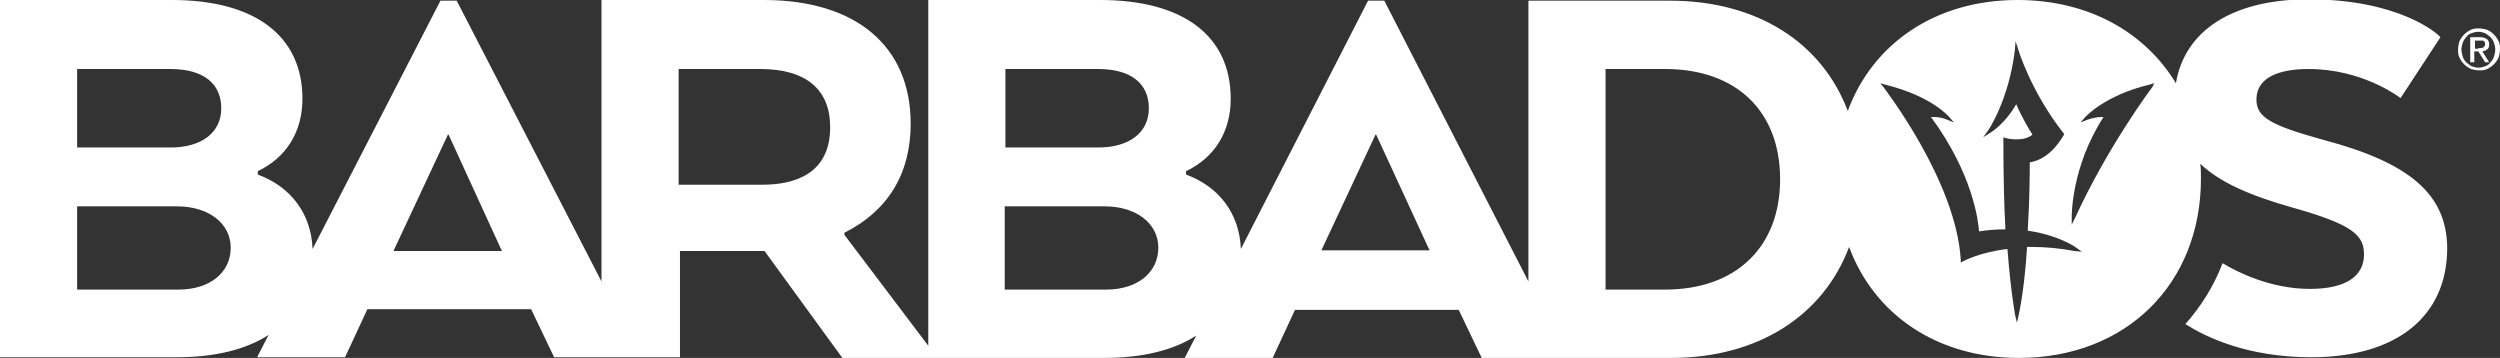 <?xml version="1.0" encoding="utf-8"?>
<!-- Generator: Adobe Illustrator 20.1.0, SVG Export Plug-In . SVG Version: 6.00 Build 0)  -->
<svg version="1.1" id="Layer_1" xmlns="http://www.w3.org/2000/svg" xmlns:xlink="http://www.w3.org/1999/xlink" x="0px" y="0px"
	 viewBox="0 0 369.5 52.9" style="enable-background:new 0 0 369.5 52.9;" xml:space="preserve">
<rect x="0" y="0" width="369.5" height="52.9" fill="#333333" stroke="none"/>
<style type="text/css">
	.st0{fill:#FFFFFF;}
</style>
<g>
	<path class="st0" d="M343.5,20.7c-8-2.2-10-3.4-10-6c0-2.9,2.7-4.5,7.7-4.5c7.9,0,13.1,4,13.2,4l0.4,0.3l5.9-9l-0.3-0.3
		c-0.2-0.2-5.8-5.3-19.2-5.3c-11.2,0-18.3,4.6-19.6,12.4C317,4.7,308.6,0,298.2,0c-12.1,0-21.4,6.4-25.1,16.4
		c-3.8-10.1-13.4-16.3-26.3-16.3h-20.9v41.5L204.6,0.1h-2.4l-18.8,36.7c-0.2-5.2-3.2-9.2-8.1-11v-0.5c4.2-2,6.6-5.8,6.6-10.7
		c0-9.3-7-14.6-19.3-14.6h-25.4v51.1l-12.4-16.4v-0.3c6.4-3.2,9.8-8.7,9.8-16.1c0-11.5-8.1-18.3-21.7-18.3H88.9v41.6L67.5,0.1h-2.4
		L46.2,36.8c-0.2-5.2-3.2-9.2-8.1-11v-0.5c4.2-2,6.6-5.8,6.6-10.7c0-9.3-7-14.6-19.3-14.6H0v52.8h26.1c5.6,0,10.2-1.1,13.6-3.3
		l-1.7,3.3h13l3.3-7.1h24.2l3.4,7.1h7.2h5.8h5.6V37.1H113l11.5,15.8h12.6h26.1c5.6,0,10.2-1.1,13.6-3.3l-1.7,3.3h13l3.3-7.1h24.2
		l3.4,7.1h7.1h5.8h15.1c12.9,0,22.5-6.3,26.3-16.4c3.7,10,13,16.4,25.1,16.4c15.8,0,26.9-10.9,26.9-26.5c0-0.7,0-1.5-0.1-2.2
		c2.8,2.7,7.3,4.7,13.7,6.5c8.9,2.5,10.5,4.1,10.5,6.9c0,3.3-2.8,5.1-8,5.1c-5.7,0-10.6-2.4-12.9-3.8c-1.3,3.4-3.2,6.4-5.5,9
		c3,1.9,9.1,4.9,18.6,4.9c12.6,0,20.1-6,20.1-16.2C361.6,28.8,356.3,24.1,343.5,20.7z M11.4,10.2h13.8c4.8,0,7.5,2.1,7.5,5.8
		c0,3.6-2.9,5.8-7.5,5.8H11.4V10.2z M26.4,42.8h-15V30.5h14.8c4.6,0,7.9,2.5,7.9,6.1C34.1,40.3,31,42.8,26.4,42.8z M58.2,37l8-17.1
		h0.1L74,36.7l0.2,0.4H58.2z M112.7,27.3h-12.4V10.2h12.1c6.7,0,10.3,3,10.3,8.6C122.7,25.8,117.3,27.3,112.7,27.3z M148.5,10.2
		h13.8c4.8,0,7.5,2.1,7.5,5.8c0,3.6-2.9,5.8-7.5,5.8h-13.7V10.2z M163.5,42.8h-15V30.5h14.8c4.6,0,7.9,2.5,7.9,6.1
		C171.2,40.3,168.1,42.8,163.5,42.8z M195.3,37l8-17.1h0.1l7.7,16.7l0.2,0.4H195.3z M246.1,42.8h-8.8V10.2h8.8
		c10.5,0,17,6.2,17,16.3C263.1,36.5,256.6,42.8,246.1,42.8z M306.6,37.1c-2.1-0.4-4.2-0.6-6.2-0.6c-0.3,0-0.6,0-0.8,0
		c-0.2,3.4-0.6,6.9-1.2,9.9l-0.3,1.3l-0.3-1.3c0-0.1-0.6-3.2-1.1-9.6c-4.2,0.5-6.5,1.8-6.5,1.8l-0.4,0.2l0-0.4
		c-0.7-11.7-11.3-25.3-11.4-25.5l-0.5-0.6l0.7,0.2c6.9,1.7,9.4,4.7,9.5,4.8l0.7,0.8l-1-0.4c-0.7-0.3-1.3-0.4-1.9-0.4
		c-0.2,0-0.3,0-0.5,0c6.2,8.4,7,15.4,7.1,16.9c1.3-0.2,2.5-0.3,3.8-0.3c0,0,0,0,0.1,0c-0.2-3.6-0.3-8.1-0.3-13.3l0-0.3l0.3,0.1
		c0,0,0.7,0.2,1.6,0.2c1,0,1.8-0.2,2.4-0.7c-0.4-0.6-1.6-2.6-2.4-4.5c-0.5,0.9-1.9,3-3.8,4.2l-1.1,0.7l0.8-1.1c0,0,3-4.4,3.9-11.8
		l0.1-1.3l0.4,1.2c0,0.1,1.9,6.3,6.7,12.4l0.1,0.1l-0.1,0.2c-0.1,0.1-1.8,3.5-5,4c0,1,0,5.2-0.3,10.1c4.3,0.6,6.9,2.3,7,2.4l1,0.7
		L306.6,37.1z M318.1,12.9c-0.1,0.1-6.6,8.8-11.4,19.3l-0.5,1l0-1.1c0-0.1-0.1-7.4,4.7-14.8c-0.1,0-0.2,0-0.4,0
		c-0.4,0-1.1,0.1-2,0.4l-1,0.4l0.7-0.8c0.1-0.1,2.9-3.2,9.5-4.8l0.7-0.2L318.1,12.9z"/>
	<g>
		<g>
			<path class="st0" d="M363.5,6.1c0.2-0.4,0.4-0.7,0.7-1c0.3-0.3,0.6-0.5,1-0.7c0.4-0.2,0.8-0.2,1.2-0.2c0.4,0,0.8,0.1,1.2,0.2
				c0.4,0.2,0.7,0.4,1,0.7c0.3,0.3,0.5,0.6,0.7,1c0.2,0.4,0.2,0.8,0.2,1.2c0,0.4-0.1,0.9-0.2,1.2c-0.2,0.4-0.4,0.7-0.7,1
				c-0.3,0.3-0.6,0.5-1,0.7c-0.4,0.2-0.8,0.2-1.2,0.2c-0.4,0-0.8-0.1-1.2-0.2c-0.4-0.2-0.7-0.4-1-0.7c-0.3-0.3-0.5-0.6-0.7-1
				c-0.2-0.4-0.2-0.8-0.2-1.2C363.3,6.9,363.4,6.5,363.5,6.1z M364,8.4c0.1,0.3,0.3,0.6,0.5,0.8c0.2,0.2,0.5,0.4,0.8,0.6
				c0.3,0.1,0.7,0.2,1,0.2c0.4,0,0.7-0.1,1-0.2c0.3-0.1,0.6-0.3,0.8-0.6c0.2-0.2,0.4-0.5,0.5-0.8c0.1-0.3,0.2-0.7,0.2-1.1
				c0-0.4-0.1-0.7-0.2-1c-0.1-0.3-0.3-0.6-0.5-0.8c-0.2-0.2-0.5-0.4-0.8-0.6c-0.3-0.1-0.6-0.2-1-0.2c-0.4,0-0.7,0.1-1,0.2
				c-0.3,0.1-0.6,0.3-0.8,0.6c-0.2,0.2-0.4,0.5-0.5,0.8c-0.1,0.3-0.2,0.7-0.2,1C363.8,7.7,363.9,8,364,8.4z M366.6,5.5
				c0.4,0,0.7,0.1,1,0.3c0.2,0.2,0.3,0.4,0.3,0.8c0,0.3-0.1,0.6-0.3,0.7c-0.2,0.2-0.4,0.2-0.7,0.3l1,1.6h-0.6l-1-1.6h-0.6v1.6h-0.6
				V5.5H366.6z M366.3,7.1c0.1,0,0.2,0,0.4,0c0.1,0,0.2,0,0.3-0.1c0.1,0,0.2-0.1,0.2-0.2c0.1-0.1,0.1-0.2,0.1-0.3
				c0-0.1,0-0.2-0.1-0.3c0-0.1-0.1-0.1-0.2-0.2C367,6,366.9,6,366.8,6c-0.1,0-0.2,0-0.3,0h-0.7v1.2H366.3z"/>
		</g>
	</g>
</g>
</svg>
